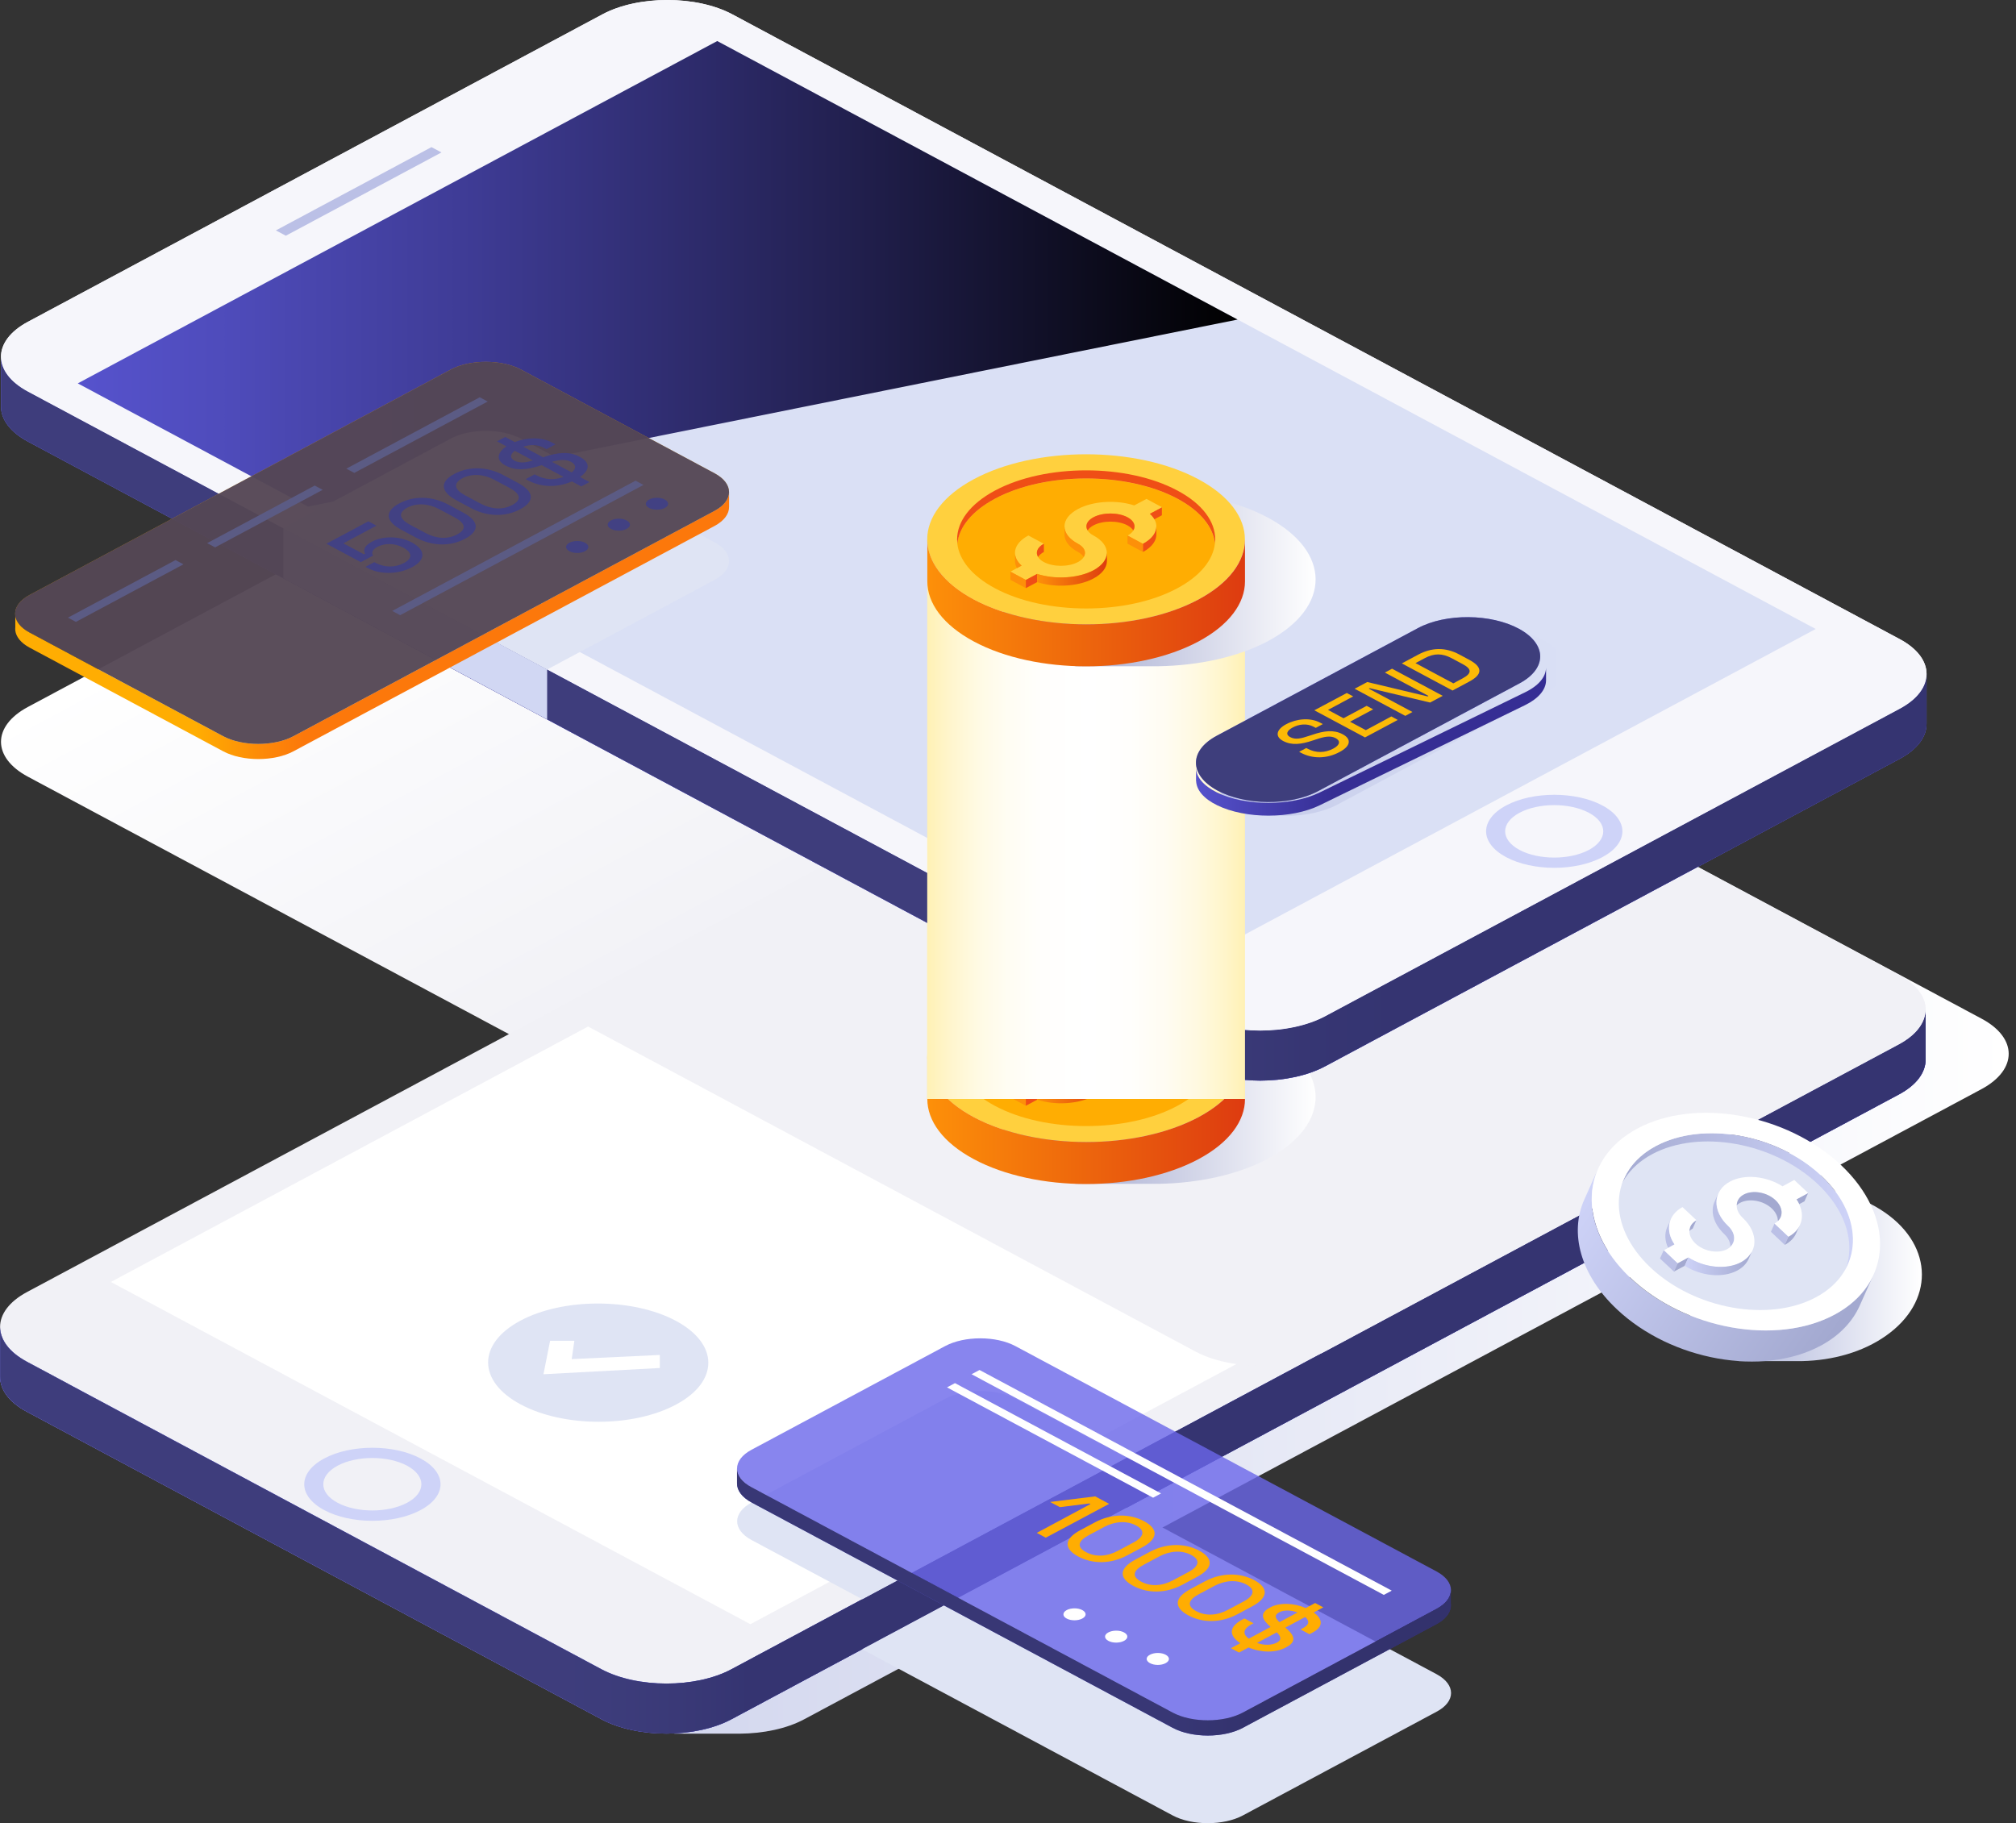 <?xml version="1.0" encoding="UTF-8"?> <svg xmlns="http://www.w3.org/2000/svg" width="199" height="180" viewBox="0 0 199 180" fill="none"><rect x="0" y="0" width="199" height="180" fill="#333333" stroke="none"/><path d="M103.274 25.044C102.308 24.53 100.737 24.53 99.771 25.044C98.804 25.557 98.804 26.397 99.771 26.92C100.737 27.433 102.308 27.433 103.274 26.92C104.24 26.397 104.24 25.557 103.274 25.044Z" fill="white"></path><path d="M94.717 29.626C93.751 29.113 92.18 29.113 91.214 29.626C90.248 30.14 90.248 30.98 91.214 31.502C92.18 32.025 93.751 32.016 94.717 31.502C95.684 30.98 95.684 30.14 94.717 29.626Z" fill="white"></path><path d="M86.15 34.209C85.184 33.696 83.614 33.696 82.647 34.209C81.681 34.722 81.681 35.562 82.647 36.085C83.614 36.598 85.184 36.598 86.15 36.085C87.117 35.562 87.117 34.722 86.15 34.209Z" fill="white"></path><path d="M77.594 38.792C76.627 38.278 75.057 38.278 74.091 38.792C73.124 39.305 73.124 40.145 74.091 40.668C75.057 41.181 76.627 41.181 77.594 40.668C78.56 40.145 78.56 39.305 77.594 38.792Z" fill="white"></path><path d="M69.027 43.374C68.061 42.861 66.49 42.861 65.524 43.374C64.558 43.888 64.558 44.728 65.524 45.25C66.49 45.764 68.061 45.764 69.027 45.25C69.993 44.728 69.993 43.897 69.027 43.374Z" fill="white"></path><path d="M117.971 138.35C121.505 140.245 127.283 140.236 130.816 138.35L187.522 107.998C191.055 106.104 191.055 103.014 187.522 101.12L72.299 39.445C68.765 37.55 62.987 37.55 59.454 39.445L2.748 69.797C-0.785 71.692 -0.785 74.781 2.748 76.676L117.971 138.35Z" fill="url(#paint0_linear)"></path><path d="M195.605 100.569L138.417 69.956C134.853 68.052 129.024 68.052 125.461 69.956L9.241 132.172C5.678 134.076 5.678 137.202 9.241 139.106L66.44 169.72C66.48 169.738 66.531 169.766 66.571 169.785V171.157H73.024C75.339 171.138 77.644 170.672 79.396 169.729L195.615 107.513C199.169 105.59 199.169 102.473 195.605 100.569Z" fill="url(#paint1_linear)"></path><path d="M0 130.912V130.986C0 130.958 0.01 130.94 0 130.912ZM190.069 99.636C190.069 99.645 190.069 99.664 190.069 99.673C190.079 99.673 190.079 99.636 190.069 99.636ZM187.421 103.108L72.208 164.792C68.675 166.686 62.897 166.677 59.363 164.792L2.658 134.44C0.896 133.497 0.01 132.256 0.01 131.014V135.896C-0.01 137.156 0.866 138.425 2.658 139.377L59.363 169.729C62.897 171.624 68.675 171.624 72.208 169.729L187.431 108.054C189.203 107.112 190.079 105.861 190.079 104.61V99.673C190.079 100.924 189.193 102.165 187.421 103.108Z" fill="url(#paint2_linear)"></path><path d="M72.208 164.792C68.675 166.686 62.897 166.677 59.363 164.792L2.658 134.44C-0.876 132.545 -0.876 129.456 2.658 127.561L117.881 65.886C121.414 63.992 127.192 63.992 130.726 65.886L187.431 96.238C190.965 98.133 190.965 101.222 187.431 103.117L72.208 164.792Z" fill="#F1F1F6"></path><path d="M0 130.912V130.986C0 130.958 0.01 130.94 0 130.912ZM190.069 99.636C190.069 99.645 190.069 99.664 190.069 99.673C190.079 99.673 190.079 99.636 190.069 99.636ZM187.421 103.108L72.208 164.792C68.675 166.686 62.897 166.677 59.363 164.792L2.658 134.44C0.896 133.497 0.01 132.256 0.01 131.014V135.896C-0.01 137.156 0.866 138.425 2.658 139.377L59.363 169.729C62.897 171.624 68.675 171.624 72.208 169.729L187.431 108.054C189.203 107.112 190.079 105.861 190.079 104.61V99.673C190.079 100.924 189.193 102.165 187.421 103.108Z" fill="url(#paint3_linear)"></path><path opacity="0.85" d="M0 130.912V130.986C0 130.958 0.01 130.94 0 130.912ZM190.069 99.636C190.069 99.645 190.069 99.664 190.069 99.673C190.079 99.673 190.079 99.636 190.069 99.636ZM187.421 103.108L72.208 164.792C68.675 166.686 62.897 166.677 59.363 164.792L2.658 134.44C0.896 133.497 0.01 132.256 0.01 131.014V135.896C-0.01 137.156 0.866 138.425 2.658 139.377L59.363 169.729C62.897 171.624 68.675 171.624 72.208 169.729L187.431 108.054C189.203 107.112 190.079 105.861 190.079 104.61V99.673C190.079 100.924 189.193 102.165 187.421 103.108Z" fill="#333366"></path><path d="M74.07 160.349L10.942 126.562L119.37 68.518L182.499 102.305L74.07 160.349Z" fill="white"></path><path d="M147.587 78.99L162.939 87.204L161.952 87.736L146.591 79.513L147.587 78.99Z" fill="#BBC0E6"></path><path class="second_button" d="M41.515 143.988C38.888 142.578 34.629 142.578 32.002 143.988C29.375 145.397 29.375 147.674 32.002 149.084C34.629 150.493 38.888 150.493 41.515 149.084C44.142 147.674 44.142 145.397 41.515 143.988ZM40.176 148.365C38.283 149.373 35.223 149.373 33.331 148.365C31.438 147.357 31.438 145.714 33.331 144.697C35.223 143.689 38.283 143.689 40.176 144.697C42.069 145.714 42.069 147.357 40.176 148.365Z" fill="#CED3F8"></path><path d="M187.421 96.238L130.716 65.886C127.182 63.992 121.404 63.992 117.871 65.886L54.843 99.626L117.971 133.413C121.505 135.308 127.283 135.298 130.816 133.413L187.421 103.117C190.955 101.222 190.955 98.124 187.421 96.238Z" fill="#F1F1F6"></path><path d="M125.139 102.193C121.786 100.401 117.337 99.58 112.968 99.701H106.123V100.746C104.824 101.129 103.596 101.614 102.499 102.202C96.267 105.562 96.308 111.004 102.579 114.364C103.656 114.942 104.854 115.409 106.133 115.792V116.874H114.347C118.303 116.809 122.219 115.978 125.219 114.364C131.44 110.994 131.41 105.553 125.139 102.193Z" fill="url(#paint4_linear)"></path><path d="M91.526 104.358C91.526 102.212 93.056 100.065 96.117 98.422C99.177 96.78 103.193 95.958 107.21 95.958C111.227 95.958 115.233 96.78 118.293 98.422C121.354 100.065 122.884 102.212 122.884 104.358C122.884 106.505 121.354 108.652 118.293 110.294C115.233 111.928 111.217 112.749 107.21 112.749C103.203 112.749 99.187 111.928 96.117 110.294C93.066 108.652 91.536 106.505 91.526 104.358Z" fill="#FFD03E"></path><path d="M118.303 110.294C115.243 111.928 111.227 112.749 107.22 112.749C103.213 112.749 99.197 111.928 96.126 110.294C93.066 108.652 91.536 106.505 91.536 104.358V108.502C91.536 110.649 93.066 112.796 96.126 114.438C99.187 116.081 103.203 116.893 107.22 116.893C111.237 116.893 115.243 116.072 118.303 114.438C121.364 112.796 122.894 110.649 122.894 108.502V104.358C122.894 106.505 121.364 108.652 118.303 110.294Z" fill="url(#paint5_linear)"></path><path d="M98.21 109.174C100.697 110.509 103.958 111.172 107.22 111.172C110.482 111.172 113.743 110.509 116.22 109.174C118.515 107.942 119.743 106.365 119.924 104.76C119.743 103.154 118.515 101.568 116.22 100.345C113.733 99.01 110.472 98.348 107.21 98.348C103.948 98.348 100.697 99.01 98.2 100.345C95.905 101.577 94.677 103.154 94.496 104.76C94.677 106.365 95.915 107.952 98.21 109.174Z" fill="#FFAD02"></path><path d="M98.21 100.345C100.697 99.01 103.958 98.348 107.22 98.348C110.482 98.348 113.743 99.01 116.23 100.345C118.525 101.577 119.753 103.154 119.934 104.76C119.944 104.629 119.954 104.489 119.954 104.358C119.954 102.613 118.716 100.868 116.23 99.542C113.743 98.208 110.482 97.545 107.22 97.545C103.958 97.545 100.707 98.208 98.21 99.542C95.724 100.877 94.476 102.622 94.476 104.358C94.476 104.489 94.486 104.629 94.496 104.76C94.677 103.154 95.915 101.568 98.21 100.345Z" fill="#EF4E16"></path><path d="M113.492 102.622L114.69 101.978V101.166L113.492 101.81V102.622Z" fill="#EF4E16"></path><path d="M107.935 103.976C107.482 103.733 107.24 103.416 107.24 103.08C107.24 102.744 107.492 102.417 107.935 102.174C108.861 101.68 110.371 101.68 111.297 102.174C112.223 102.669 112.223 103.481 111.297 103.976L112.827 104.797C114.337 103.994 114.549 102.753 113.492 101.82L114.7 101.176L113.169 100.354L111.961 100.998C110.22 100.429 107.905 100.55 106.405 101.353C105.549 101.81 105.076 102.417 105.076 103.07C105.076 103.714 105.549 104.33 106.405 104.788C107.331 105.282 107.331 106.094 106.405 106.589C105.479 107.084 103.969 107.084 103.042 106.589C102.116 106.094 102.116 105.282 103.042 104.788L101.512 103.966C100.002 104.769 99.791 106.01 100.838 106.944L99.731 107.541L101.261 108.362L102.368 107.765C104.109 108.334 106.425 108.213 107.925 107.41C109.696 106.458 109.696 104.918 107.935 103.976Z" fill="#FFD03E"></path><path d="M99.74 108.344L101.261 109.165V108.353L99.74 107.541V108.344Z" fill="#FD9009"></path><path d="M101.261 109.165L102.378 108.568V107.765L101.261 108.353V109.165Z" fill="#EF4E16"></path><path d="M111.297 104.778L112.817 105.6V104.788L111.297 103.976V104.778Z" fill="#FD9009"></path><path d="M103.042 105.6V104.788C102.388 105.142 102.197 105.646 102.469 106.094C102.579 105.908 102.771 105.74 103.042 105.6Z" fill="#EF4E16"></path><path d="M100.194 105.646V106.552C100.204 106.766 100.264 106.981 100.385 107.186L100.848 106.934C100.395 106.552 100.184 106.094 100.194 105.646Z" fill="#FD9009"></path><path d="M106.405 105.6C106.676 105.749 106.858 105.917 106.978 106.094C107.25 105.656 107.069 105.142 106.405 104.788C105.549 104.33 105.076 103.724 105.076 103.07V103.873C105.076 104.526 105.549 105.133 106.405 105.6Z" fill="#FD9009"></path><path d="M114.146 103.07C114.146 103.696 113.713 104.312 112.827 104.788V105.6C113.733 105.114 114.166 104.47 114.146 103.836V103.07Z" fill="#EF4E16"></path><path d="M107.935 107.401C106.425 108.204 104.119 108.325 102.378 107.756V108.568C104.119 109.137 106.435 109.016 107.935 108.213C108.811 107.746 109.253 107.13 109.264 106.514V105.693C109.253 106.309 108.811 106.934 107.935 107.401Z" fill="url(#paint6_linear)"></path><path d="M111.297 102.174C110.371 101.68 108.861 101.68 107.935 102.174C107.482 102.417 107.24 102.734 107.24 103.08C107.24 103.22 107.28 103.35 107.361 103.481C107.482 103.294 107.673 103.126 107.935 102.986C108.861 102.492 110.371 102.492 111.297 102.986C111.569 103.136 111.75 103.304 111.871 103.481C112.143 103.033 111.951 102.52 111.297 102.174Z" fill="#EF4E16"></path><path d="M122.894 57.393H91.526V108.493H122.894V57.393Z" fill="url(#paint7_linear)"></path><path d="M190.169 66.521V66.446C190.169 66.474 190.169 66.502 190.169 66.521ZM0.101 35.208C0.101 35.198 0.101 35.18 0.101 35.17C0.101 35.17 0.101 35.208 0.101 35.208ZM0.101 35.208V40.145C0.101 41.396 0.986 42.637 2.748 43.589L117.971 105.264C121.505 107.158 127.283 107.158 130.816 105.264L187.522 74.912C189.314 73.95 190.19 72.69 190.169 71.421V66.54C190.159 67.781 189.284 69.022 187.522 69.965L130.816 100.317C127.283 102.212 121.505 102.212 117.971 100.317L2.748 38.652C0.986 37.7 0.101 36.458 0.101 35.208Z" fill="url(#paint8_linear)"></path><path d="M117.971 100.326C121.505 102.221 127.283 102.212 130.816 100.326L187.522 69.974C191.055 68.08 191.055 64.99 187.522 63.096L72.299 1.421C68.765 -0.474 62.987 -0.474 59.454 1.421L2.748 31.773C-0.785 33.668 -0.785 36.757 2.748 38.652L117.971 100.326Z" fill="#F6F6FB"></path><path d="M190.169 66.521V66.446C190.169 66.474 190.169 66.502 190.169 66.521ZM0.101 35.208C0.101 35.198 0.101 35.18 0.101 35.17C0.101 35.17 0.101 35.208 0.101 35.208ZM0.101 35.208V40.145C0.101 41.396 0.986 42.637 2.748 43.589L117.971 105.264C121.505 107.158 127.283 107.158 130.816 105.264L187.522 74.912C189.314 73.95 190.19 72.69 190.169 71.421V66.54C190.159 67.781 189.284 69.022 187.522 69.965L130.816 100.317C127.283 102.212 121.505 102.212 117.971 100.317L2.748 38.652C0.986 37.7 0.101 36.458 0.101 35.208Z" fill="url(#paint9_linear)"></path><path opacity="0.85" d="M190.169 66.521V66.446C190.169 66.474 190.169 66.502 190.169 66.521ZM0.101 35.208C0.101 35.198 0.101 35.18 0.101 35.17C0.101 35.17 0.101 35.208 0.101 35.208ZM0.101 35.208V40.145C0.101 41.396 0.986 42.637 2.748 43.589L117.971 105.264C121.505 107.158 127.283 107.158 130.816 105.264L187.522 74.912C189.314 73.95 190.19 72.69 190.169 71.421V66.54C190.159 67.781 189.284 69.022 187.522 69.965L130.816 100.317C127.283 102.212 121.505 102.212 117.971 100.317L2.748 38.652C0.986 37.7 0.101 36.458 0.101 35.208Z" fill="#333366"></path><path d="M117.971 100.326C121.505 102.221 127.283 102.212 130.816 100.326L187.522 69.974C191.055 68.08 191.055 64.99 187.522 63.096L72.299 1.421C68.765 -0.474 62.987 -0.474 59.454 1.421L2.748 31.773C-0.785 33.668 -0.785 36.757 2.748 38.652L117.971 100.326Z" fill="#F6F6FB"></path><path d="M116.109 95.884L179.227 62.097L70.799 4.053L7.681 37.849L116.109 95.884Z" fill="#DAE0F5"></path><path d="M42.592 14.525L27.23 22.748L28.217 23.27L43.579 15.048L42.592 14.525Z" fill="#BBC0E6"></path><path class="first_button" d="M148.664 84.618C151.292 86.028 155.55 86.028 158.177 84.618C160.805 83.209 160.805 80.932 158.177 79.522C155.55 78.113 151.292 78.113 148.664 79.522C146.037 80.932 146.037 83.209 148.664 84.618ZM149.993 80.241C151.886 79.233 154.946 79.233 156.839 80.241C158.731 81.249 158.731 82.892 156.839 83.909C154.946 84.917 151.886 84.917 149.993 83.909C148.101 82.892 148.101 81.249 149.993 80.241Z" fill="#CED3F8"></path><g opacity="0.5"><g opacity="0.5"><path opacity="0.5" d="M91.526 79.737C91.526 77.59 93.056 75.444 96.117 73.801C99.177 72.158 103.193 71.337 107.21 71.337C111.227 71.337 115.233 72.158 118.293 73.801C121.354 75.444 122.884 77.59 122.884 79.737C122.884 81.884 121.354 84.03 118.293 85.673C115.233 87.316 111.217 88.128 107.21 88.128C103.203 88.128 99.187 87.306 96.117 85.673C93.066 84.03 91.536 81.884 91.526 79.737Z" fill="#FFD03E"></path><path opacity="0.5" d="M118.303 85.673C115.243 87.316 111.227 88.128 107.22 88.128C103.213 88.128 99.197 87.306 96.126 85.673C93.066 84.03 91.536 81.884 91.536 79.737V83.881C91.536 86.028 93.066 88.174 96.126 89.817C99.187 91.46 103.203 92.272 107.22 92.272C111.237 92.272 115.243 91.45 118.303 89.817C121.364 88.174 122.894 86.028 122.894 83.881V79.737C122.894 81.884 121.364 84.03 118.303 85.673Z" fill="url(#paint10_linear)"></path><path opacity="0.5" d="M98.21 84.553C100.697 85.888 103.958 86.55 107.22 86.55C110.482 86.55 113.743 85.888 116.22 84.553C118.515 83.321 119.743 81.744 119.924 80.138C119.743 78.533 118.515 76.946 116.22 75.724C113.733 74.389 110.472 73.726 107.21 73.726C103.948 73.726 100.697 74.389 98.2 75.724C95.905 76.956 94.677 78.533 94.496 80.138C94.677 81.744 95.915 83.33 98.21 84.553Z" fill="#FFAD02"></path><path opacity="0.5" d="M98.21 75.724C100.697 74.389 103.958 73.726 107.22 73.726C110.482 73.726 113.743 74.389 116.23 75.724C118.525 76.956 119.753 78.533 119.934 80.138C119.944 80.008 119.954 79.868 119.954 79.737C119.954 77.992 118.716 76.246 116.23 74.921C113.743 73.586 110.482 72.924 107.22 72.924C103.958 72.924 100.707 73.586 98.21 74.921C95.724 76.256 94.476 78.001 94.476 79.737C94.476 79.868 94.486 80.008 94.496 80.138C94.677 78.533 95.915 76.956 98.21 75.724Z" fill="#EF4E16"></path></g><g opacity="0.5"><path opacity="0.5" d="M113.492 78.001L114.69 77.357V76.554L113.492 77.198V78.001Z" fill="#EF4E16"></path><path opacity="0.5" d="M107.935 79.354C107.482 79.112 107.24 78.794 107.24 78.458C107.24 78.122 107.492 77.796 107.935 77.553C108.861 77.058 110.371 77.058 111.297 77.553C112.223 78.048 112.223 78.86 111.297 79.354L112.827 80.176C114.337 79.373 114.549 78.132 113.492 77.198L114.7 76.554L113.169 75.733L111.961 76.377C110.22 75.808 107.905 75.929 106.405 76.732C105.549 77.189 105.076 77.796 105.076 78.449C105.076 79.093 105.549 79.709 106.405 80.166C107.331 80.661 107.331 81.473 106.405 81.968C105.479 82.462 103.969 82.462 103.042 81.968C102.116 81.473 102.116 80.661 103.042 80.166L101.512 79.345C100.002 80.148 99.791 81.389 100.838 82.322L99.731 82.92L101.261 83.741L102.368 83.144C104.109 83.713 106.425 83.592 107.925 82.789C109.696 81.837 109.696 80.297 107.935 79.354Z" fill="#FFD03E"></path><path opacity="0.5" d="M99.74 83.732L101.261 84.544V83.741L99.74 82.92V83.732Z" fill="#FD9009"></path><path opacity="0.5" d="M101.261 84.544L102.378 83.956V83.144L101.261 83.741V84.544Z" fill="#EF4E16"></path><path opacity="0.5" d="M111.297 80.157L112.817 80.978V80.166L111.297 79.354V80.157Z" fill="#FD9009"></path><path opacity="0.5" d="M103.042 80.978V80.166C102.388 80.521 102.197 81.025 102.469 81.473C102.579 81.296 102.771 81.118 103.042 80.978Z" fill="#EF4E16"></path><path opacity="0.5" d="M100.194 81.025V81.93C100.204 82.145 100.264 82.36 100.385 82.565L100.848 82.322C100.395 81.93 100.184 81.482 100.194 81.025Z" fill="#FD9009"></path><path opacity="0.5" d="M106.405 80.978C106.676 81.128 106.858 81.296 106.978 81.473C107.25 81.034 107.069 80.521 106.405 80.166C105.549 79.709 105.076 79.102 105.076 78.449V79.261C105.076 79.905 105.549 80.521 106.405 80.978Z" fill="#FD9009"></path><path opacity="0.5" d="M114.146 78.449C114.146 79.074 113.713 79.69 112.827 80.166V80.978C113.733 80.493 114.166 79.849 114.146 79.214V78.449Z" fill="#EF4E16"></path><path opacity="0.5" d="M107.935 82.789C106.425 83.592 104.119 83.713 102.378 83.144V83.956C104.119 84.525 106.435 84.404 107.935 83.601C108.811 83.134 109.253 82.518 109.264 81.902V81.081C109.253 81.697 108.811 82.313 107.935 82.789Z" fill="url(#paint11_linear)"></path><path opacity="0.5" d="M111.297 77.553C110.371 77.058 108.861 77.058 107.935 77.553C107.482 77.796 107.24 78.113 107.24 78.458C107.24 78.598 107.28 78.729 107.361 78.86C107.482 78.673 107.673 78.505 107.935 78.365C108.861 77.87 110.371 77.87 111.297 78.365C111.569 78.514 111.75 78.682 111.871 78.86C112.143 78.412 111.951 77.908 111.297 77.553Z" fill="#EF4E16"></path></g></g><path d="M122.894 57.393H91.526V108.493H122.894V57.393Z" fill="url(#paint12_linear)"></path><path d="M121.938 74.006L142.202 63.161C144.99 61.668 149.52 61.668 152.309 63.161C155.097 64.654 155.097 67.081 152.309 68.574L132.044 79.42C129.256 80.913 124.726 80.913 121.938 79.42C119.149 77.917 119.149 75.5 121.938 74.006Z" fill="url(#paint13_linear)"></path><path d="M120.095 72.644L139.977 62.004C142.715 60.538 147.175 60.576 149.943 62.078C152.711 63.59 152.731 65.998 149.993 67.464L130.112 78.104C127.373 79.569 122.914 79.532 120.146 78.029C117.377 76.517 117.357 74.109 120.095 72.644Z" fill="#807DFB"></path><path class="screen_button1" opacity="0.85" d="M120.095 72.644L139.977 62.004C142.715 60.538 147.175 60.576 149.943 62.078C152.711 63.59 152.731 65.998 149.993 67.464L130.112 78.104C127.373 79.569 122.914 79.532 120.146 78.029C117.377 76.517 117.357 74.109 120.095 72.644Z" fill="#333366"></path><path d="M150.517 68.36L130.253 78.244C127.464 79.606 122.934 79.606 120.146 78.244C118.777 77.572 118.082 76.704 118.062 75.826V77.021C118.062 77.04 118.062 77.058 118.062 77.068V77.124H118.072C118.112 77.992 118.807 78.85 120.156 79.504C122.944 80.866 127.474 80.866 130.263 79.504L150.527 69.62C151.896 68.948 152.591 68.08 152.611 67.193V65.896C152.611 66.792 151.916 67.688 150.517 68.36Z" fill="url(#paint14_linear)"></path><path class="screne_text" d="M132.528 72.485C131.672 72.028 130.716 72.14 129.568 72.532L129.256 72.634C128.461 72.896 127.887 73.064 127.343 72.765C126.89 72.522 127.011 72.14 127.585 71.832C128.219 71.486 129.004 71.393 129.669 71.748L129.88 71.86L130.575 71.486L130.313 71.346C129.337 70.824 127.998 70.945 126.961 71.496C126.004 72.009 125.813 72.7 126.649 73.148C127.525 73.614 128.451 73.484 129.598 73.101L129.91 72.998C130.736 72.718 131.33 72.606 131.833 72.868C132.316 73.12 132.316 73.53 131.612 73.904C130.786 74.342 129.89 74.352 129.085 73.922L128.944 73.848L128.239 74.221L128.41 74.314C129.588 74.949 130.998 74.902 132.216 74.249C133.273 73.698 133.484 72.989 132.528 72.485ZM134.823 72.084L133.263 71.253L135.548 70.03L134.903 69.685L132.618 70.908L131.088 70.086L133.575 68.752L132.94 68.416L129.739 70.124L134.742 72.802L137.974 71.076L137.34 70.73L134.823 72.084ZM136.705 66.4L141.004 68.705L140.913 68.752L134.964 67.333L133.716 67.996L138.719 70.674L139.423 70.292L135.115 67.986L135.205 67.94L141.165 69.358L142.413 68.696L137.41 66.017L136.705 66.4ZM145.03 65.14L144.054 64.617C142.665 63.87 141.306 63.926 139.997 64.626L138.376 65.494L143.38 68.173L145 67.305C146.319 66.614 146.42 65.886 145.03 65.14ZM144.366 66.978L143.46 67.464L139.725 65.466L140.631 64.981C141.568 64.477 142.373 64.486 143.309 64.99L144.356 65.55C145.282 66.036 145.322 66.465 144.366 66.978Z" fill="#FCBA06"></path><path d="M7.681 37.849L70.799 4.053L122.159 31.549L30.401 50.01L7.681 37.849Z" fill="url(#paint15_linear)"></path><path d="M125.139 51.093C121.786 49.301 117.337 48.48 112.968 48.601H106.123V49.637C104.824 50.02 103.596 50.505 102.499 51.093C96.267 54.453 96.308 59.894 102.579 63.254C103.656 63.833 104.854 64.3 106.133 64.682V65.774H114.347C118.303 65.709 122.219 64.878 125.219 63.264C131.44 59.894 131.41 54.453 125.139 51.093Z" fill="url(#paint16_linear)"></path><path d="M91.526 53.249C91.526 51.102 93.056 48.956 96.117 47.313C99.177 45.67 103.193 44.849 107.21 44.849C111.227 44.849 115.233 45.67 118.293 47.313C121.354 48.956 122.884 51.102 122.884 53.249C122.884 55.396 121.354 57.542 118.293 59.185C115.233 60.828 111.217 61.64 107.21 61.64C103.203 61.64 99.187 60.818 96.117 59.185C93.066 57.542 91.536 55.396 91.526 53.249Z" fill="#FFD03E"></path><path d="M118.303 59.185C115.243 60.828 111.227 61.64 107.22 61.64C103.213 61.64 99.197 60.818 96.126 59.185C93.066 57.542 91.536 55.396 91.536 53.249V57.393C91.536 59.54 93.066 61.686 96.126 63.329C99.187 64.972 103.203 65.784 107.22 65.784C111.237 65.784 115.243 64.962 118.303 63.329C121.364 61.686 122.894 59.54 122.894 57.393V53.249C122.894 55.396 121.364 57.542 118.303 59.185Z" fill="url(#paint17_linear)"></path><path d="M98.21 58.074C100.697 59.409 103.958 60.072 107.22 60.072C110.482 60.072 113.743 59.409 116.22 58.074C118.515 56.842 119.743 55.265 119.924 53.66C119.743 52.054 118.515 50.468 116.22 49.245C113.733 47.91 110.472 47.248 107.21 47.248C103.948 47.248 100.697 47.91 98.2 49.245C95.905 50.477 94.677 52.054 94.496 53.66C94.677 55.265 95.915 56.842 98.21 58.074Z" fill="#FFAD02"></path><path d="M98.21 49.236C100.697 47.901 103.958 47.238 107.22 47.238C110.482 47.238 113.743 47.901 116.23 49.236C118.525 50.468 119.753 52.045 119.934 53.65C119.944 53.52 119.954 53.38 119.954 53.249C119.954 51.504 118.716 49.758 116.23 48.433C113.743 47.098 110.482 46.436 107.22 46.436C103.958 46.436 100.707 47.098 98.21 48.433C95.724 49.768 94.476 51.513 94.476 53.258C94.476 53.389 94.486 53.529 94.496 53.66C94.677 52.045 95.915 50.468 98.21 49.236Z" fill="#EF4E16"></path><path d="M113.492 51.513L114.69 50.869V50.066L113.492 50.71V51.513Z" fill="#EF4E16"></path><path d="M107.935 52.866C107.482 52.624 107.24 52.306 107.24 51.97C107.24 51.634 107.492 51.308 107.935 51.074C108.861 50.58 110.371 50.58 111.297 51.074C112.223 51.569 112.223 52.381 111.297 52.876L112.827 53.697C114.337 52.894 114.549 51.653 113.492 50.72L114.7 50.076L113.169 49.254L111.961 49.898C110.22 49.329 107.905 49.45 106.405 50.253C105.549 50.71 105.076 51.317 105.076 51.97C105.076 52.614 105.549 53.23 106.405 53.688C107.331 54.182 107.331 54.994 106.405 55.489C105.479 55.984 103.969 55.984 103.042 55.489C102.116 54.994 102.116 54.182 103.042 53.688L101.512 52.866C100.002 53.669 99.791 54.91 100.838 55.844L99.731 56.441L101.261 57.262L102.368 56.665C104.109 57.234 106.425 57.113 107.925 56.31C109.696 55.358 109.696 53.809 107.935 52.866Z" fill="#FFD03E"></path><path d="M99.74 57.244L101.261 58.065V57.253L99.74 56.432V57.244Z" fill="#FD9009"></path><path d="M101.261 58.065L102.378 57.468V56.656L101.261 57.253V58.065Z" fill="#EF4E16"></path><path d="M111.297 53.678L112.817 54.49V53.688L111.297 52.866V53.678Z" fill="#FD9009"></path><path d="M103.042 54.49V53.678C102.388 54.033 102.197 54.537 102.469 54.985C102.579 54.808 102.771 54.64 103.042 54.49Z" fill="#EF4E16"></path><path d="M100.194 54.546V55.452C100.204 55.666 100.264 55.881 100.385 56.086L100.848 55.834C100.395 55.442 100.184 54.994 100.194 54.546Z" fill="#FD9009"></path><path d="M106.405 54.49C106.676 54.64 106.858 54.808 106.978 54.985C107.25 54.546 107.069 54.033 106.405 53.678C105.549 53.221 105.076 52.614 105.076 51.961V52.773C105.076 53.426 105.549 54.033 106.405 54.49Z" fill="#FD9009"></path><path d="M114.146 51.961C114.146 52.586 113.713 53.202 112.827 53.678V54.49C113.733 54.005 114.166 53.361 114.146 52.726V51.961Z" fill="#EF4E16"></path><path d="M107.935 56.301C106.425 57.104 104.119 57.225 102.378 56.656V57.468C104.119 58.037 106.435 57.916 107.935 57.113C108.811 56.646 109.253 56.03 109.264 55.414V54.593C109.253 55.209 108.811 55.825 107.935 56.301Z" fill="url(#paint18_linear)"></path><path d="M111.297 51.065C110.371 50.57 108.861 50.57 107.935 51.065C107.482 51.308 107.24 51.625 107.24 51.961C107.24 52.101 107.28 52.232 107.361 52.362C107.482 52.176 107.673 52.008 107.935 51.868C108.861 51.373 110.371 51.373 111.297 51.868C111.569 52.017 111.75 52.185 111.871 52.362C112.143 51.924 111.951 51.42 111.297 51.065Z" fill="#EF4E16"></path><path d="M186.112 119.74C183.566 117.948 180.183 117.126 176.861 117.248H171.647V118.284C170.66 118.666 169.724 119.152 168.888 119.74C164.147 123.09 164.177 128.522 168.949 131.873C169.774 132.452 170.68 132.918 171.647 133.292V134.374H177.898C180.898 134.309 183.888 133.488 186.173 131.864C190.914 128.522 190.884 123.09 186.112 119.74Z" fill="url(#paint19_linear)"></path><path d="M179.781 116.062C178.14 114.522 176.086 113.374 173.912 112.674C170.288 111.508 166.332 111.582 163.432 113.15C161.922 113.962 160.875 115.082 160.312 116.361L158.943 119.432C159.516 118.153 160.553 117.033 162.063 116.221C163.956 115.204 166.291 114.812 168.687 114.989C172.18 115.241 175.814 116.697 178.412 119.142C181.361 121.914 182.207 125.274 181.029 127.925L182.398 124.854C183.576 122.194 182.72 118.844 179.781 116.062Z" fill="url(#paint20_linear)"></path><path d="M179.418 116.884C183.787 121 183.556 126.376 178.905 128.877C174.264 131.378 166.925 130.072 162.557 125.956C158.188 121.84 158.419 116.464 163.07 113.953C167.711 111.461 175.049 112.768 179.418 116.884Z" fill="#DFE4F4"></path><path d="M184.945 125.825C184.492 126.852 184.029 127.869 183.576 128.896C182.871 130.473 181.582 131.854 179.72 132.853C173.992 135.933 164.983 134.328 159.607 129.26C155.973 125.844 154.926 121.718 156.376 118.452C156.829 117.425 157.292 116.398 157.745 115.381C156.295 118.648 157.342 122.764 160.976 126.189C166.352 131.257 175.361 132.862 181.089 129.782C182.962 128.774 184.25 127.402 184.945 125.825Z" fill="url(#paint21_linear)"></path><path d="M181.723 115.017C187.099 120.085 186.827 126.693 181.099 129.782C175.371 132.872 166.362 131.257 160.986 126.189C155.6 121.121 155.882 114.504 161.61 111.424C167.338 108.344 176.338 109.949 181.723 115.017ZM162.929 125.144C167.298 129.26 174.626 130.566 179.267 128.065C183.918 125.564 184.139 120.178 179.781 116.072C175.412 111.956 168.083 110.649 163.432 113.15C158.782 115.652 158.56 121.028 162.929 125.144Z" fill="white"></path><path d="M164.661 123.193L165.295 122.848C164.731 122.026 164.61 121.149 164.912 120.412L164.55 121.214C164.298 121.812 164.338 122.512 164.661 123.193Z" fill="#BBC0E6"></path><path d="M170.207 121.84C170.61 122.222 170.811 122.67 170.801 123.072C171.355 122.54 171.284 121.69 170.57 121.018C169.795 120.29 169.392 119.432 169.422 118.61C169.432 118.302 169.513 118.022 169.633 117.761L169.291 118.536C169.15 118.806 169.07 119.114 169.06 119.432C169.029 120.253 169.442 121.112 170.207 121.84Z" fill="#BBC0E6"></path><path d="M167.449 120.468C166.996 120.71 166.764 121.102 166.754 121.532C166.845 121.438 166.956 121.364 167.087 121.289L167.449 120.468Z" fill="#A3A9D0"></path><path d="M177.324 118.405C177.435 118.564 177.516 118.722 177.596 118.881L178.12 118.601L178.482 117.78L177.324 118.405Z" fill="#A3A9D0"></path><path d="M175.17 120.794L174.808 121.606L176.177 122.904L176.539 122.082L175.17 120.794Z" fill="#BBC0E6"></path><path d="M176.539 122.082L176.177 122.904C176.71 122.614 177.093 122.222 177.294 121.765C177.294 121.756 177.294 121.756 177.304 121.746L177.667 120.934C177.455 121.401 177.083 121.793 176.539 122.082Z" fill="#A3A9D0"></path><path d="M178.482 117.78L177.324 118.405C178.261 119.768 177.989 121.308 176.539 122.092L175.16 120.794C176.046 120.318 176.096 119.282 175.261 118.498C174.425 117.705 173.016 117.462 172.13 117.938C171.697 118.172 171.455 118.536 171.435 118.974C171.415 119.413 171.627 119.861 172.039 120.244C173.63 121.746 173.549 123.706 171.858 124.621C170.408 125.396 168.264 125.162 166.664 124.154L165.597 124.733L164.228 123.436L165.295 122.857C164.358 121.494 164.63 119.954 166.08 119.17L167.459 120.468C166.563 120.944 166.523 121.98 167.358 122.764C168.194 123.548 169.593 123.8 170.489 123.324C171.375 122.848 171.425 121.812 170.59 121.028C169.815 120.3 169.412 119.441 169.442 118.62C169.482 117.789 169.945 117.089 170.771 116.65C172.21 115.876 174.365 116.109 175.955 117.117L177.113 116.492L178.482 117.78Z" fill="white"></path><path d="M164.228 123.426L163.855 124.248L165.234 125.536L165.597 124.724L164.228 123.426Z" fill="#BBC0E6"></path><path d="M165.597 124.724L165.234 125.536L166.301 124.966L166.664 124.145L165.597 124.724Z" fill="#A3A9D0"></path><path d="M172.764 123.828C172.694 123.921 172.623 124.005 172.553 124.089C172.361 124.285 172.13 124.462 171.858 124.612C170.408 125.386 168.264 125.153 166.664 124.145L166.301 124.966C167.892 125.974 170.046 126.208 171.486 125.433C171.989 125.162 172.351 124.798 172.563 124.378V124.388L172.935 123.548C172.885 123.641 172.835 123.734 172.764 123.828Z" fill="url(#paint22_linear)"></path><path d="M175.502 120.542C176.046 120.01 175.975 119.161 175.261 118.489C174.425 117.696 173.016 117.453 172.13 117.929C171.697 118.162 171.455 118.526 171.435 118.965C171.435 118.974 171.435 118.984 171.435 118.993C171.526 118.9 171.637 118.816 171.768 118.75C172.653 118.274 174.063 118.517 174.898 119.31C175.291 119.684 175.482 120.104 175.492 120.496L175.502 120.542Z" fill="#A3A9D0"></path><path class="screneCircle" d="M51.39 138.649C47.132 136.372 47.112 132.676 51.34 130.398C55.568 128.121 62.454 128.121 66.712 130.398C70.97 132.676 70.99 136.372 66.762 138.649C62.534 140.936 55.648 140.936 51.39 138.649Z" fill="#DFE4F4"></path><path d="M65.131 133.768L56.434 134.178L56.696 132.368H54.3L53.645 135.672L65.131 135.056V133.768Z" fill="white"></path><path d="M70.537 53.538L51.421 43.3C49.518 42.282 46.397 42.282 44.495 43.3L27.965 52.148L54.018 66.092L70.547 57.244C72.44 56.226 72.44 54.556 70.537 53.538Z" fill="#DFE4F4"></path><path d="M27.965 57.085L54.008 71.029V66.092L27.965 52.148V57.085Z" fill="#D1D7F3"></path><g class="firstCard"><path opacity="0.8" d="M70.537 46.725C72.44 47.742 72.44 49.413 70.537 50.43L28.962 72.681C27.059 73.698 23.939 73.698 22.036 72.681L2.919 62.442C1.017 61.425 1.017 59.754 2.919 58.737L44.495 36.486C46.397 35.469 49.518 35.469 51.421 36.486L70.537 46.725Z" fill="#FFAD02"></path><path d="M6.704 60.977L17.325 55.293L18.11 55.713L7.49 61.397L6.704 60.977Z" fill="white"></path><path d="M20.445 53.622L31.066 47.938L31.851 48.358L21.231 54.042L20.445 53.622Z" fill="white"></path><path d="M34.187 46.268L47.354 39.221L48.139 39.641L34.972 46.688L34.187 46.268Z" fill="white"></path><path d="M38.716 60.314L62.736 47.453L63.521 47.873L39.502 60.734L38.716 60.314Z" fill="white"></path><path d="M64.074 50.15C63.642 49.917 63.642 49.553 64.074 49.32C64.507 49.086 65.202 49.086 65.625 49.32C66.058 49.553 66.058 49.917 65.625 50.15C65.192 50.374 64.497 50.374 64.074 50.15Z" fill="#807DFB"></path><path d="M60.309 52.213C59.877 51.98 59.877 51.616 60.309 51.382C60.742 51.149 61.437 51.149 61.86 51.382C62.292 51.616 62.292 51.98 61.86 52.213C61.427 52.446 60.732 52.446 60.309 52.213Z" fill="#807DFB"></path><path d="M56.202 54.416C55.769 54.182 55.769 53.818 56.202 53.585C56.635 53.352 57.33 53.352 57.752 53.585C58.185 53.818 58.185 54.182 57.752 54.416C57.32 54.649 56.625 54.649 56.202 54.416Z" fill="#807DFB"></path><path d="M36.361 51.466L37.156 51.896L33.895 53.641L35.928 54.724L36.039 54.668C35.898 54.397 35.817 53.958 36.723 53.473C37.75 52.922 39.381 52.876 40.659 53.557C42.008 54.276 42.059 55.256 40.7 55.984C39.33 56.712 37.559 56.758 36.27 56.068L36.069 55.965L36.945 55.498L37.086 55.573C37.981 56.049 39.028 56.04 39.874 55.582C40.75 55.116 40.7 54.537 39.783 54.052C38.958 53.613 37.981 53.604 37.257 53.986C36.643 54.313 36.703 54.649 36.824 54.854L35.616 55.498L32.223 53.678L36.361 51.466Z" fill="#807DFB"></path><path d="M39.411 49.702C40.83 48.937 42.632 48.946 44.263 49.824L45.693 50.589C47.354 51.476 47.333 52.428 45.914 53.184C44.495 53.949 42.713 53.958 41.052 53.072L39.622 52.306C37.992 51.429 37.992 50.458 39.411 49.702ZM41.988 52.614C43.055 53.184 44.172 53.277 45.139 52.754C46.115 52.232 45.914 51.634 44.867 51.074L43.347 50.262C42.29 49.702 41.122 49.628 40.196 50.122C39.26 50.626 39.431 51.252 40.468 51.802L41.988 52.614Z" fill="#807DFB"></path><path d="M44.847 46.79C46.266 46.025 48.068 46.034 49.699 46.912L51.129 47.677C52.79 48.564 52.77 49.516 51.35 50.272C49.931 51.037 48.149 51.046 46.488 50.16L45.058 49.394C43.428 48.517 43.428 47.546 44.847 46.79ZM47.424 49.712C48.491 50.281 49.608 50.374 50.575 49.852C51.551 49.329 51.35 48.732 50.303 48.172L48.783 47.36C47.726 46.8 46.558 46.725 45.632 47.22C44.696 47.724 44.867 48.349 45.904 48.9L47.424 49.712Z" fill="#807DFB"></path><path d="M57.189 45.082L57.269 45.129C58.306 45.68 58.206 46.445 57.249 47.089L58.185 47.593L57.38 48.022L56.454 47.528C55.024 48.153 53.444 48.134 52.105 47.416L51.894 47.304L52.779 46.828L52.951 46.921C53.796 47.378 54.733 47.425 55.628 47.08L53.474 45.922C52.075 46.38 50.958 46.52 49.921 45.969L49.87 45.941C48.934 45.437 49.065 44.681 49.991 44.065L49.065 43.57L49.87 43.141L50.816 43.645C52.014 43.169 53.434 43.122 54.501 43.692L54.833 43.869L53.947 44.345L53.675 44.205C53.041 43.869 52.327 43.878 51.652 44.102L53.605 45.148C55.024 44.653 56.172 44.541 57.189 45.082ZM52.598 45.456L50.816 44.504C50.364 44.84 50.303 45.213 50.776 45.474C51.31 45.754 51.884 45.68 52.598 45.456ZM56.373 45.596C55.86 45.325 55.246 45.372 54.481 45.596L56.434 46.641C56.927 46.249 56.856 45.857 56.373 45.596Z" fill="#807DFB"></path><path d="M70.537 50.43L28.962 72.681C27.059 73.698 23.939 73.698 22.036 72.681L2.919 62.442C2.054 61.976 1.58 61.378 1.51 60.762V61.92C1.5 62.032 1.5 62.134 1.51 62.246V62.256C1.591 62.872 2.054 63.469 2.919 63.936L22.036 74.174C23.939 75.192 27.059 75.192 28.962 74.174L70.537 51.924C71.504 51.401 71.977 50.72 71.967 50.038V48.573C71.967 49.254 71.493 49.926 70.537 50.43Z" fill="url(#paint23_linear)"></path><path opacity="0.8" d="M70.537 46.725C72.44 47.742 72.44 49.413 70.537 50.43L28.962 72.681C27.059 73.698 23.939 73.698 22.036 72.681L2.919 62.442C1.017 61.425 1.017 59.754 2.919 58.737L44.495 36.486C46.397 35.469 49.518 35.469 51.421 36.486L70.537 46.725Z" fill="#333366"></path></g><path d="M141.809 165.286L111.156 148.878L85.103 162.822L115.757 179.23C117.659 180.248 120.78 180.248 122.682 179.23L141.799 168.992C143.712 167.984 143.712 166.313 141.809 165.286Z" fill="#DFE4F4"></path><path d="M100.234 138.098C98.331 137.081 95.21 137.081 93.308 138.098L74.191 148.337C72.289 149.354 72.289 151.025 74.191 152.042L85.114 157.885L111.166 143.941L100.234 138.098Z" fill="#DFE4F4"></path><path opacity="0.8" d="M122.682 169.085C120.78 170.102 117.659 170.102 115.757 169.085L74.181 146.834C72.279 145.817 72.279 144.146 74.181 143.129L93.298 132.89C95.2 131.873 98.321 131.873 100.224 132.89L141.799 155.141C143.702 156.158 143.702 157.829 141.799 158.846L122.682 169.085Z" fill="#6B67E9"></path><path d="M96.69 135.252L137.38 157.036L136.595 157.456L95.905 135.672L96.69 135.252Z" fill="white"></path><path d="M94.264 136.549L114.609 147.441L113.824 147.861L93.479 136.969L94.264 136.549Z" fill="white"></path><path d="M113.512 163.364C113.945 163.13 114.639 163.13 115.062 163.364C115.495 163.597 115.495 163.961 115.062 164.194C114.629 164.428 113.945 164.428 113.512 164.194C113.079 163.961 113.079 163.588 113.512 163.364Z" fill="white"></path><path d="M109.404 161.161C109.837 160.928 110.532 160.928 110.955 161.161C111.388 161.394 111.388 161.758 110.955 161.992C110.522 162.225 109.827 162.225 109.404 161.992C108.972 161.758 108.972 161.385 109.404 161.161Z" fill="white"></path><path d="M105.287 158.958C105.72 158.725 106.415 158.725 106.838 158.958C107.27 159.192 107.27 159.556 106.838 159.789C106.405 160.022 105.71 160.022 105.287 159.789C104.865 159.565 104.865 159.192 105.287 158.958Z" fill="white"></path><path d="M109.485 148.468L103.224 151.809L102.338 151.333L107.643 148.486L107.532 148.43L104.623 148.794L103.656 148.281L108.106 147.73L109.485 148.468Z" fill="#FFAD02"></path><path d="M112.938 150.185C114.357 150.95 114.347 151.912 112.716 152.78L111.287 153.545C109.626 154.432 107.854 154.422 106.435 153.666C105.015 152.901 104.985 151.949 106.646 151.062L108.076 150.297C109.706 149.42 111.518 149.42 112.938 150.185ZM107.482 151.557C106.415 152.126 106.243 152.724 107.21 153.237C108.186 153.76 109.314 153.657 110.361 153.097L111.881 152.285C112.938 151.725 113.069 151.09 112.153 150.605C111.216 150.101 110.039 150.194 109.002 150.745L107.482 151.557Z" fill="#FFAD02"></path><path d="M118.374 153.088C119.793 153.853 119.783 154.814 118.152 155.682L116.723 156.448C115.062 157.334 113.29 157.325 111.871 156.569C110.451 155.804 110.421 154.852 112.082 153.965L113.512 153.2C115.142 152.332 116.954 152.332 118.374 153.088ZM112.918 154.469C111.851 155.038 111.68 155.636 112.646 156.149C113.622 156.672 114.75 156.569 115.797 156.009L117.317 155.197C118.374 154.628 118.505 154.002 117.589 153.517C116.652 153.013 115.475 153.106 114.438 153.657L112.918 154.469Z" fill="#FFAD02"></path><path d="M123.81 156C125.229 156.765 125.219 157.726 123.588 158.594L122.159 159.36C120.498 160.246 118.726 160.237 117.307 159.481C115.887 158.716 115.857 157.764 117.518 156.877L118.948 156.112C120.578 155.244 122.38 155.244 123.81 156ZM118.354 157.381C117.287 157.95 117.116 158.548 118.082 159.061C119.058 159.584 120.186 159.481 121.233 158.921L122.753 158.109C123.81 157.549 123.941 156.914 123.025 156.429C122.088 155.925 120.911 156.018 119.874 156.569L118.354 157.381Z" fill="#FFAD02"></path><path d="M126.991 162.608L126.91 162.654C125.874 163.205 124.454 163.158 123.246 162.645L122.31 163.149L121.505 162.72L122.431 162.225C121.273 161.46 121.293 160.61 122.632 159.892L122.844 159.78L123.729 160.256L123.558 160.349C122.713 160.806 122.622 161.301 123.266 161.777L125.421 160.62C124.565 159.873 124.303 159.276 125.34 158.716L125.39 158.688C126.327 158.184 127.746 158.258 128.894 158.753L129.82 158.258L130.625 158.688L129.679 159.192C130.575 159.836 130.655 160.592 129.588 161.161L129.256 161.338L128.37 160.862L128.642 160.722C129.276 160.386 129.256 160.004 128.833 159.64L126.88 160.685C127.786 161.441 128.018 162.066 126.991 162.608ZM126.296 160.144L128.078 159.192C127.444 158.949 126.749 158.921 126.276 159.173C125.743 159.462 125.884 159.761 126.296 160.144ZM126.035 162.169C126.548 161.898 126.447 161.562 126.035 161.152L124.082 162.197C124.817 162.468 125.551 162.421 126.035 162.169Z" fill="#FFAD02"></path><path d="M74.181 146.825L115.757 169.076C117.659 170.093 120.78 170.093 122.682 169.076L141.799 158.837C142.665 158.37 143.138 157.773 143.208 157.157V158.324C143.218 158.436 143.218 158.538 143.208 158.65V158.66C143.128 159.276 142.665 159.873 141.799 160.34L122.682 170.578C120.78 171.596 117.659 171.596 115.757 170.578L74.181 148.328C73.215 147.805 72.742 147.124 72.752 146.442V144.977C72.752 145.649 73.225 146.321 74.181 146.825Z" fill="url(#paint24_linear)"></path><path class="secondCard" opacity="0" d="M122.682 169.085C120.78 170.102 117.659 170.102 115.757 169.085L74.181 146.834C72.279 145.817 72.279 144.146 74.181 143.129L93.298 132.89C95.2 131.873 98.321 131.873 100.224 132.89L141.799 155.141C143.702 156.158 143.702 157.829 141.799 158.846L122.682 169.085Z" fill="#333366"></path><path opacity="0.85" d="M74.181 146.825L115.757 169.076C117.659 170.093 120.78 170.093 122.682 169.076L141.799 158.837C142.665 158.37 143.138 157.773 143.208 157.157V158.324C143.218 158.436 143.218 158.538 143.208 158.65V158.66C143.128 159.276 142.665 159.873 141.799 160.34L122.682 170.578C120.78 171.596 117.659 171.596 115.757 170.578L74.181 148.328C73.215 147.805 72.742 147.124 72.752 146.442V144.977C72.752 145.649 73.225 146.321 74.181 146.825Z" fill="#333366"></path><defs><linearGradient id="paint0_linear" x1="63.119" y1="37.483" x2="120.166" y2="144.055" gradientUnits="userSpaceOnUse"><stop stop-color="white"></stop><stop offset="0.449" stop-color="#F1F1F6"></stop></linearGradient><linearGradient id="paint1_linear" x1="6.555" y1="119.833" x2="198.276" y2="119.833" gradientUnits="userSpaceOnUse"><stop stop-color="#C4CAE8"></stop><stop offset="0.343" stop-color="#D5D9EF"></stop><stop offset="1" stop-color="white"></stop></linearGradient><linearGradient id="paint2_linear" x1="0.004" y1="135.391" x2="190.075" y2="135.391" gradientUnits="userSpaceOnUse"><stop offset="0.27" stop-color="#807CFB"></stop><stop offset="0.297" stop-color="#7D79F7"></stop><stop offset="0.324" stop-color="#736FEC"></stop><stop offset="0.35" stop-color="#6460D8"></stop><stop offset="0.377" stop-color="#4D49BD"></stop><stop offset="0.388" stop-color="#423EAF"></stop></linearGradient><linearGradient id="paint3_linear" x1="0.004" y1="135.391" x2="190.075" y2="135.391" gradientUnits="userSpaceOnUse"><stop offset="0.27" stop-color="#807CFB"></stop><stop offset="0.297" stop-color="#7D79F7"></stop><stop offset="0.324" stop-color="#736FEC"></stop><stop offset="0.35" stop-color="#6460D8"></stop><stop offset="0.377" stop-color="#4D49BD"></stop><stop offset="0.388" stop-color="#423EAF"></stop></linearGradient><linearGradient id="paint4_linear" x1="97.842" y1="108.278" x2="129.862" y2="108.278" gradientUnits="userSpaceOnUse"><stop offset="0.184" stop-color="#A3A9D0"></stop><stop offset="0.475" stop-color="#C1C5DF"></stop><stop offset="1" stop-color="white"></stop></linearGradient><linearGradient id="paint5_linear" x1="91.531" y1="110.624" x2="122.896" y2="110.624" gradientUnits="userSpaceOnUse"><stop stop-color="#FD9009"></stop><stop offset="1" stop-color="#DD3B10"></stop></linearGradient><linearGradient id="paint6_linear" x1="102.373" y1="107.307" x2="109.258" y2="107.307" gradientUnits="userSpaceOnUse"><stop stop-color="#FD9009"></stop><stop offset="1" stop-color="#DD3B10"></stop></linearGradient><linearGradient id="paint7_linear" x1="91.531" y1="82.948" x2="122.896" y2="82.948" gradientUnits="userSpaceOnUse"><stop stop-color="#FFF1B5"></stop><stop offset="0.069" stop-color="#FFF5CC"></stop><stop offset="0.157" stop-color="#FFFAE3"></stop><stop offset="0.253" stop-color="#FFFDF3"></stop><stop offset="0.361" stop-color="#FFFEFC"></stop><stop offset="0.508" stop-color="white"></stop><stop offset="0.64" stop-color="#FFFEFC"></stop><stop offset="0.748" stop-color="#FFFCF2"></stop><stop offset="0.847" stop-color="#FFF9E1"></stop><stop offset="0.94" stop-color="#FFF5C9"></stop><stop offset="1" stop-color="#FFF1B5"></stop></linearGradient><linearGradient id="paint8_linear" x1="190.171" y1="70.929" x2="0.1" y2="70.929" gradientUnits="userSpaceOnUse"><stop offset="0.27" stop-color="#807CFB"></stop><stop offset="0.297" stop-color="#7D79F7"></stop><stop offset="0.324" stop-color="#736FEC"></stop><stop offset="0.35" stop-color="#6460D8"></stop><stop offset="0.377" stop-color="#4D49BD"></stop><stop offset="0.388" stop-color="#423EAF"></stop></linearGradient><linearGradient id="paint9_linear" x1="190.171" y1="70.929" x2="0.1" y2="70.929" gradientUnits="userSpaceOnUse"><stop offset="0.27" stop-color="#423EAF"></stop><stop offset="0.297" stop-color="#4541B3"></stop><stop offset="0.324" stop-color="#4F4BBE"></stop><stop offset="0.35" stop-color="#5E5AD2"></stop><stop offset="0.377" stop-color="#7571ED"></stop><stop offset="0.388" stop-color="#807CFB"></stop></linearGradient><linearGradient id="paint10_linear" x1="91.531" y1="86.005" x2="122.896" y2="86.005" gradientUnits="userSpaceOnUse"><stop stop-color="#FD9009"></stop><stop offset="1" stop-color="#DD3B10"></stop></linearGradient><linearGradient id="paint11_linear" x1="102.373" y1="82.689" x2="109.258" y2="82.689" gradientUnits="userSpaceOnUse"><stop stop-color="#FD9009"></stop><stop offset="1" stop-color="#DD3B10"></stop></linearGradient><linearGradient id="paint12_linear" x1="91.531" y1="82.947" x2="122.896" y2="82.947" gradientUnits="userSpaceOnUse"><stop stop-color="#FFF1B5"></stop><stop offset="0.069" stop-color="#FFF5CC"></stop><stop offset="0.157" stop-color="#FFFAE3"></stop><stop offset="0.253" stop-color="#FFFDF3"></stop><stop offset="0.361" stop-color="#FFFEFC"></stop><stop offset="0.508" stop-color="white"></stop><stop offset="0.64" stop-color="#FFFEFC"></stop><stop offset="0.748" stop-color="#FFFCF2"></stop><stop offset="0.847" stop-color="#FFF9E1"></stop><stop offset="0.94" stop-color="#FFF5C9"></stop><stop offset="1" stop-color="#FFF1B5"></stop></linearGradient><linearGradient id="paint13_linear" x1="119.844" y1="71.285" x2="154.404" y2="71.285" gradientUnits="userSpaceOnUse"><stop stop-color="#C4CAE9"></stop><stop offset="1" stop-color="#DAE0F5"></stop></linearGradient><linearGradient id="paint14_linear" x1="118.06" y1="73.22" x2="152.614" y2="73.22" gradientUnits="userSpaceOnUse"><stop stop-color="#5652CC"></stop><stop offset="0.389" stop-color="#362E94"></stop></linearGradient><linearGradient id="paint15_linear" x1="7.677" y1="27.033" x2="122.158" y2="27.033" gradientUnits="userSpaceOnUse"><stop offset="0.006" stop-color="#5652CC"></stop><stop offset="0.12" stop-color="#4F4CBC"></stop><stop offset="0.343" stop-color="#3E3B94"></stop><stop offset="0.651" stop-color="#232152"></stop><stop offset="1"></stop></linearGradient><linearGradient id="paint16_linear" x1="97.842" y1="57.174" x2="129.862" y2="57.174" gradientUnits="userSpaceOnUse"><stop offset="0.184" stop-color="#A3A9D0"></stop><stop offset="0.475" stop-color="#C1C5DF"></stop><stop offset="1" stop-color="white"></stop></linearGradient><linearGradient id="paint17_linear" x1="91.531" y1="59.519" x2="122.896" y2="59.519" gradientUnits="userSpaceOnUse"><stop stop-color="#FD9009"></stop><stop offset="1" stop-color="#DD3B10"></stop></linearGradient><linearGradient id="paint18_linear" x1="102.373" y1="56.203" x2="109.258" y2="56.203" gradientUnits="userSpaceOnUse"><stop stop-color="#FD9009"></stop><stop offset="1" stop-color="#DD3B10"></stop></linearGradient><linearGradient id="paint19_linear" x1="165.357" y1="125.809" x2="189.711" y2="125.809" gradientUnits="userSpaceOnUse"><stop offset="0.453" stop-color="#C4C9E4"></stop><stop offset="1" stop-color="white"></stop></linearGradient><linearGradient id="paint20_linear" x1="158.938" y1="119.898" x2="182.908" y2="119.898" gradientUnits="userSpaceOnUse"><stop stop-color="#A3A9D0"></stop><stop offset="1" stop-color="#CED3F8"></stop></linearGradient><linearGradient id="paint21_linear" x1="180.338" y1="132.602" x2="157.281" y2="116.544" gradientUnits="userSpaceOnUse"><stop stop-color="#A3A9D0"></stop><stop offset="1" stop-color="#CED3F8"></stop></linearGradient><linearGradient id="paint22_linear" x1="166.299" y1="124.72" x2="172.939" y2="124.72" gradientUnits="userSpaceOnUse"><stop stop-color="#CED3F8"></stop><stop offset="1" stop-color="#A3A9D0"></stop></linearGradient><linearGradient id="paint23_linear" x1="1.49" y1="61.765" x2="71.967" y2="61.765" gradientUnits="userSpaceOnUse"><stop offset="0.253" stop-color="#FFAD02"></stop><stop offset="0.348" stop-color="#FD8908"></stop><stop offset="0.405" stop-color="#FC780B"></stop></linearGradient><linearGradient id="paint24_linear" x1="72.751" y1="158.162" x2="143.229" y2="158.162" gradientUnits="userSpaceOnUse"><stop offset="0.603" stop-color="#5652CC"></stop><stop offset="0.683" stop-color="#4039A5"></stop><stop offset="0.727" stop-color="#362E94"></stop></linearGradient></defs></svg> 